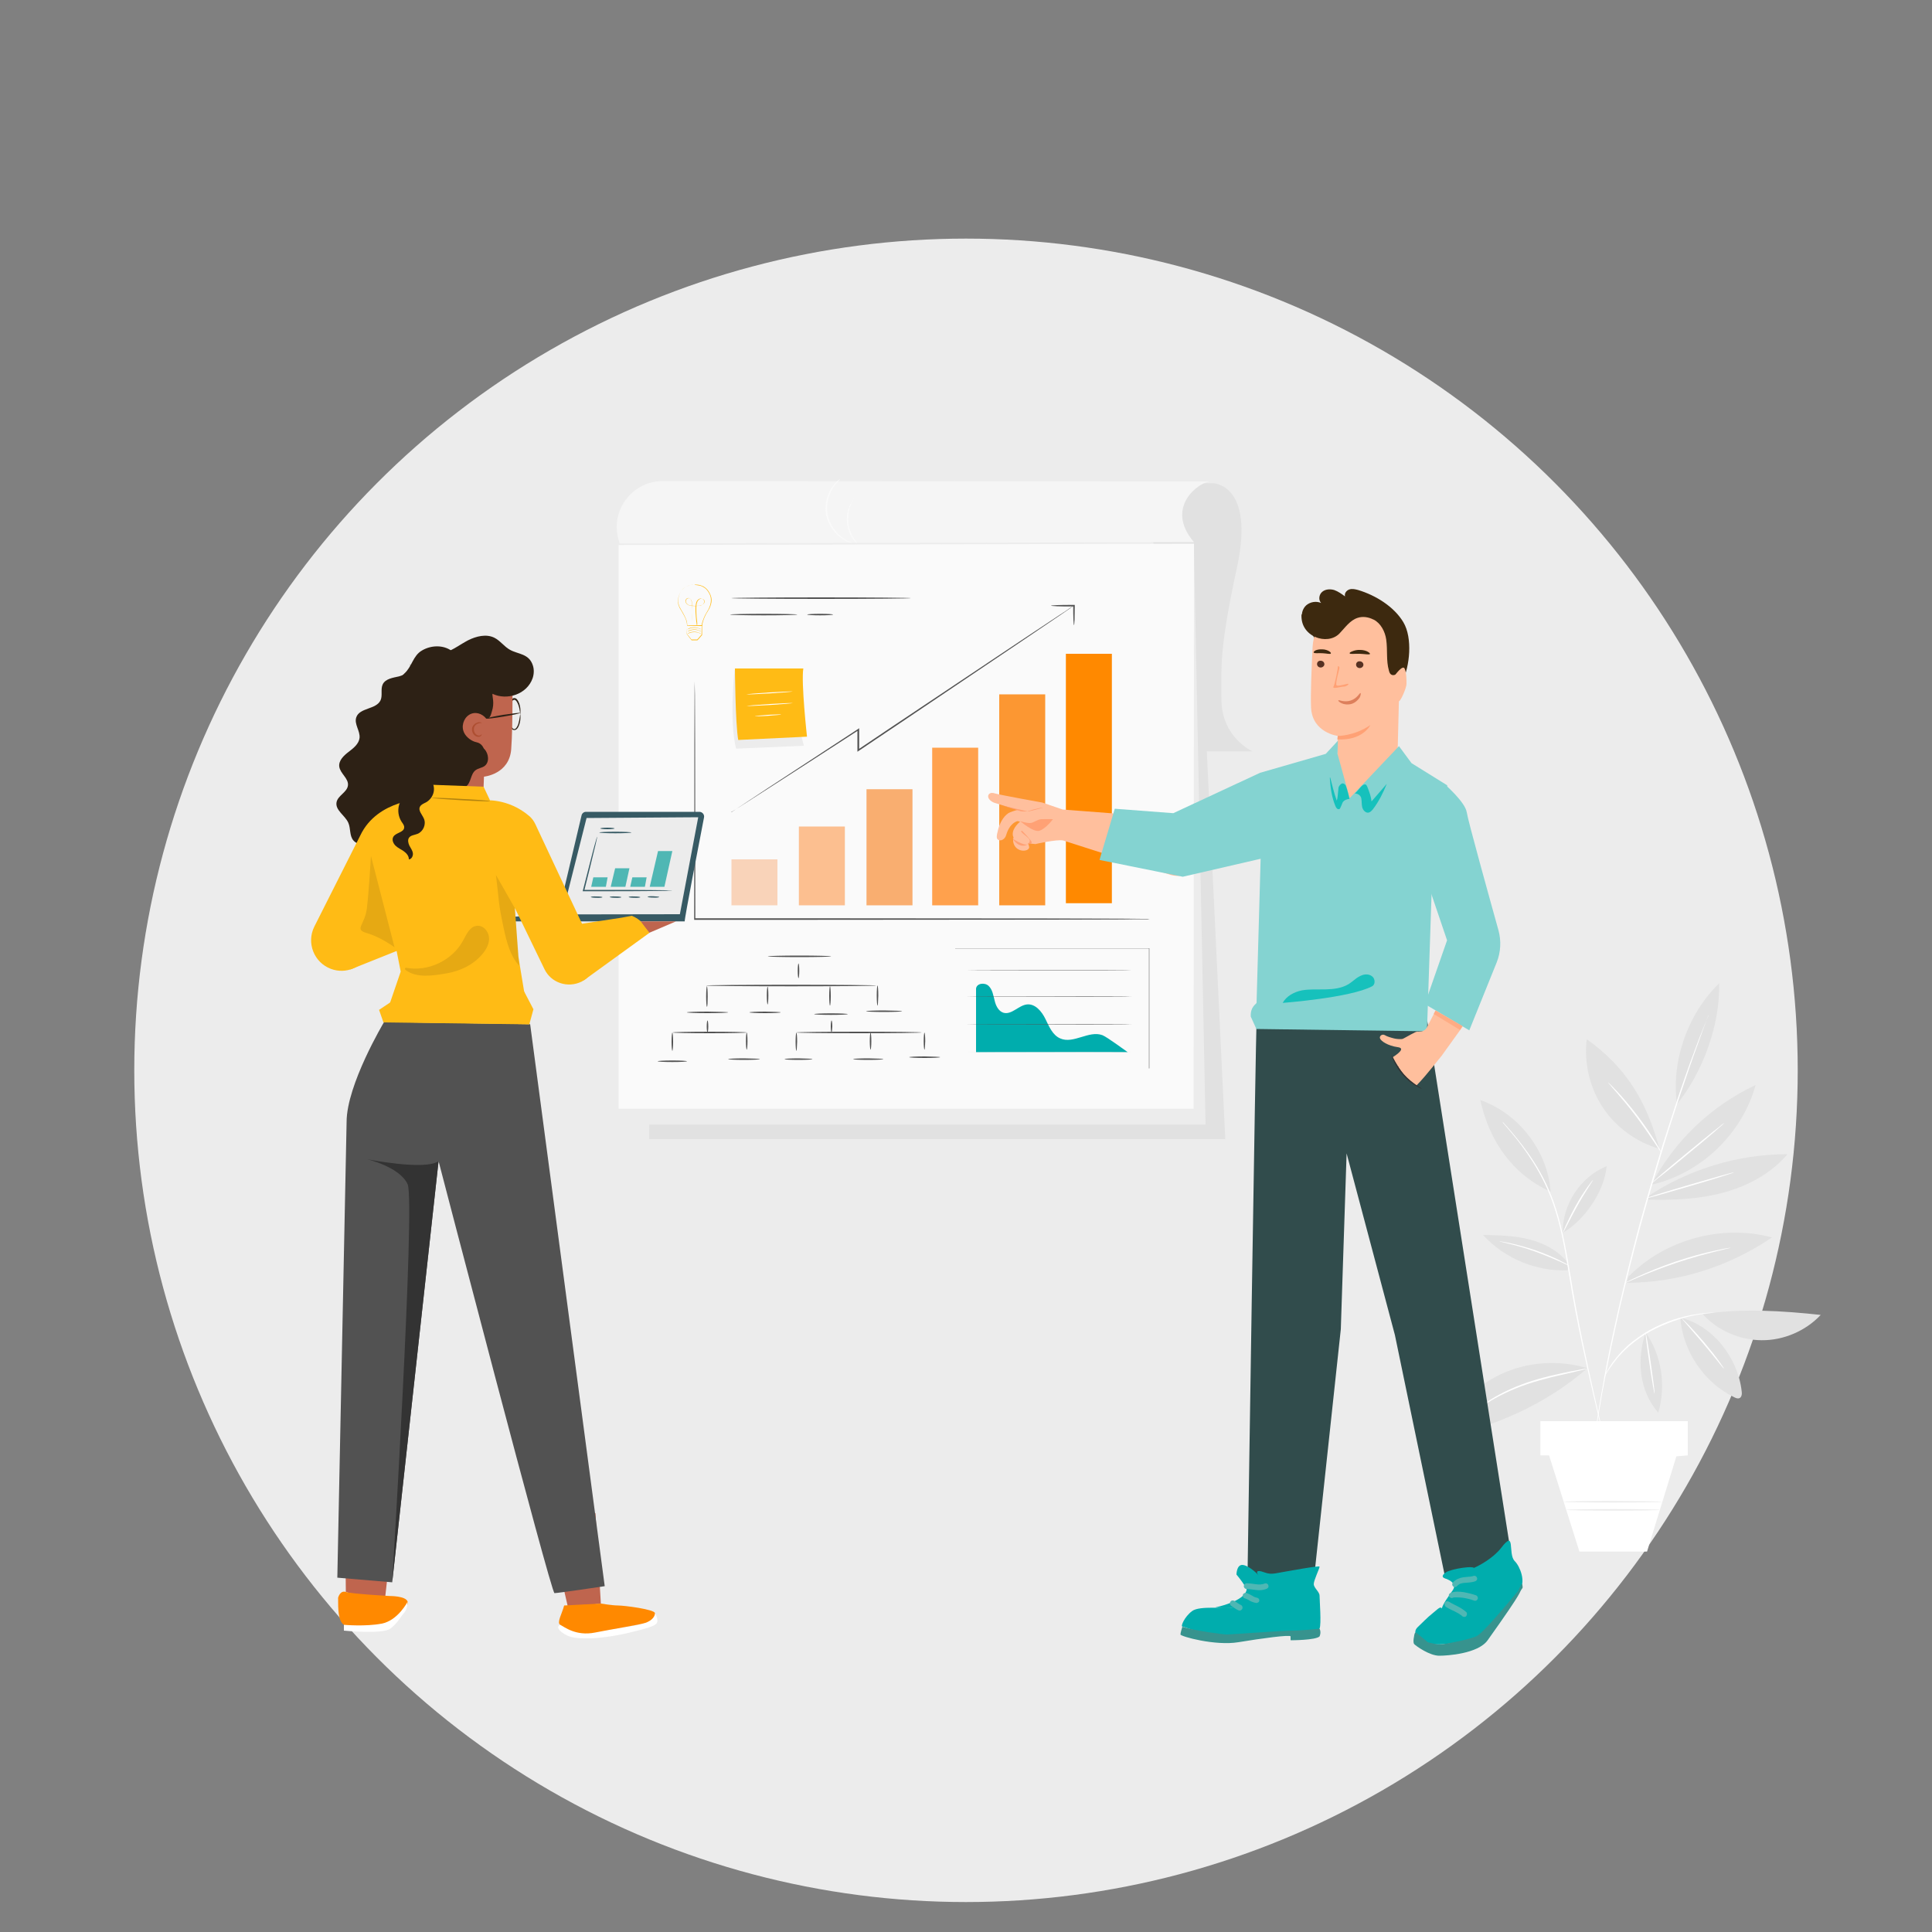 <?xml version="1.0" encoding="utf-8"?>
<!-- Generator: Adobe Illustrator 24.2.3, SVG Export Plug-In . SVG Version: 6.00 Build 0)  -->
<svg version="1.1" id="Layer_1" xmlns="http://www.w3.org/2000/svg" xmlns:xlink="http://www.w3.org/1999/xlink" x="0px" y="0px"
	 viewBox="0 0 1000 1000" style="enable-background:new 0 0 1000 1000;" xml:space="preserve">
<rect x="0" y="0" width="1000" height="1000" fill="#808080" stroke="none"/>
<style type="text/css">
	.st0{fill:#ECECEC;}
	.st1{fill:#E1E1E1;}
	.st2{fill:#FAFAFA;}
	.st3{fill:#F5F5F5;}
	.st4{fill:#525252;}
	.st5{fill:#F9D3B9;}
	.st6{fill:#FCBF90;}
	.st7{fill:#F9AE70;}
	.st8{fill:#FFA14D;}
	.st9{fill:#FC9732;}
	.st10{fill:#FF8900;}
	.st11{fill:#00ADAD;}
	.st12{fill:#FFBB15;}
	.st13{fill:#FFFFFF;}
	.st14{fill:#314C4C;}
	.st15{fill:#3D290F;}
	.st16{fill:#FFBF9D;}
	.st17{opacity:0.8;}
	.st18{fill:#FF9A6C;}
	.st19{fill:#563122;}
	.st20{fill:#DD7F5B;}
	.st21{fill:#84D3D1;}
	.st22{fill:#16C1BC;}
	.st23{fill:#333333;}
	.st24{fill:#37938E;}
	.st25{fill:#4FB7B4;}
	.st26{fill:#BF654E;}
	.st27{fill:#2D2115;}
	.st28{fill:#AE4F32;}
	.st29{fill:#375A64;}
	.st30{opacity:0.1;}
	.st31{fill:none;stroke:#7A9198;stroke-miterlimit:10;}
	.st32{opacity:0.3;}
	.st33{opacity:0.8;fill:#FF9A6C;}
	.st34{opacity:0.5;fill:#FF9A6C;}
</style>
<circle class="st0" cx="500" cy="554" r="430.5"/>
<g>
	<path class="st1" d="M627.8,250.1c0,0,21.8,0.3,12.5,43.4c-9.3,43.1-8.1,51.3-8.1,68.3c0,20,16.1,27.1,16.1,27.1h-29.5L597,288.4
		v-38.3H627.8z"/>
</g>
<g>
	<polygon class="st1" points="634.2,589.6 336,589.6 338.6,297.8 619.6,283.1 	"/>
</g>
<g>
	<polygon class="st0" points="624,582.1 325.7,582.1 328.4,290.3 618,284.6 	"/>
</g>
<g>
	<g>
		<polygon class="st2" points="617.8,573.9 320.2,573.9 320.2,282.1 618,281.4 		"/>
	</g>
</g>
<g>
	<path class="st3" d="M618,280.6c-15.4-17.9,2.5-31.2,8.5-31.4L343.1,249c-14.8,0-26.1,13.3-23.5,27.9c0.4,2.2,1.1,4.4,1.1,4.4"/>
</g>
<g>
	<g>
		<path class="st2" d="M441.9,258.1c0.1,0.1-0.7,1.2-1.6,3.3c-0.4,1-0.8,2.3-1.1,3.8c-0.2,1.5-0.3,3.1-0.2,4.8
			c0.1,1.7,0.5,3.3,1,4.7c0.5,1.4,1,2.6,1.6,3.5c1.1,1.9,2.2,2.9,2.1,3c0,0-0.3-0.2-0.8-0.6c-0.5-0.4-1.1-1.1-1.7-2.1
			c-0.7-0.9-1.3-2.2-1.8-3.6c-0.5-1.4-0.9-3.1-1-4.8c-0.1-1.8,0-3.4,0.3-4.9c0.3-1.5,0.8-2.8,1.3-3.8c0.5-1,1-1.8,1.4-2.3
			C441.7,258.4,441.9,258.1,441.9,258.1z"/>
	</g>
</g>
<g>
	<g>
		<path class="st2" d="M434.9,248c0.1,0.1-1.8,1.5-3.8,4.6c-1.9,3-3.7,8.1-2.7,13.7c1,5.5,4.5,9.6,7.4,11.8c2.9,2.2,5.2,2.8,5.2,2.9
			c0,0-0.6-0.1-1.6-0.4c-1-0.3-2.4-1-3.9-2.1c-3.1-2.1-6.8-6.3-7.9-12.1c-1.1-5.8,0.9-11,3-14.1c1.1-1.6,2.1-2.7,2.9-3.4
			C434.3,248.3,434.8,248,434.9,248z"/>
	</g>
</g>
<g>
	<g>
		<path class="st4" d="M595.1,475.8c0,0-0.3,0-0.9,0c-0.6,0-1.6,0-2.7,0c-2.4,0-6,0-10.5,0.1c-9.2,0-22.4,0.1-38.7,0.1
			c-32.7,0-77.8,0.1-127.6,0.1c-19.3,0-37.9,0-55,0l-0.4,0l0-0.4c0.1-36.5,0.1-67.8,0.1-90.1c0-11.1,0.1-19.9,0.1-26
			c0-3,0-5.3,0.1-6.9c0-0.8,0-1.4,0-1.8c0-0.4,0-0.6,0-0.6s0,0.2,0,0.6c0,0.4,0,1,0,1.8c0,1.6,0,3.9,0.1,6.9c0,6.1,0.1,14.9,0.1,26
			c0,22.3,0.1,53.6,0.1,90.1l-0.4-0.4c17.1,0,35.7,0,55,0c49.8,0,95,0.1,127.6,0.1c16.3,0,29.5,0.1,38.7,0.1c4.5,0,8.1,0.1,10.5,0.1
			c1.2,0,2.1,0,2.7,0C594.7,475.8,595.1,475.8,595.1,475.8z"/>
	</g>
</g>
<g>
	<rect x="378.6" y="444.8" class="st5" width="23.8" height="23.8"/>
</g>
<g>
	<rect x="413.5" y="427.8" class="st6" width="23.8" height="40.8"/>
</g>
<g>
	<rect x="448.5" y="408.5" class="st7" width="23.8" height="60.1"/>
</g>
<g>
	<rect x="482.5" y="387" class="st8" width="23.8" height="81.6"/>
</g>
<g>
	<rect x="517.2" y="359.4" class="st9" width="23.8" height="109.2"/>
</g>
<g>
	<rect x="551.7" y="338.4" class="st10" width="23.8" height="129.1"/>
</g>
<g>
	<g>
		<path class="st4" d="M378.6,420.4c0,0,0.1-0.1,0.3-0.2c0.2-0.2,0.5-0.4,0.9-0.6c0.9-0.6,2.1-1.4,3.6-2.4c3.2-2.1,7.8-5.2,13.6-9
			c11.7-7.7,28.2-18.4,47.2-30.9l0.5-0.4l0,0.7c0,3.4,0,7,0,10.7l-0.6-0.3c6-4,12.2-8.2,18.6-12.5c25.6-17.1,48.8-32.6,65.7-43.9
			c8.4-5.6,15.2-10.1,19.9-13.2c2.3-1.5,4.2-2.7,5.4-3.6c0.6-0.4,1.1-0.7,1.4-0.9c0.3-0.2,0.5-0.3,0.5-0.3c0,0-0.1,0.1-0.5,0.4
			c-0.3,0.2-0.8,0.6-1.4,1c-1.3,0.9-3.1,2.1-5.4,3.7c-4.7,3.2-11.5,7.8-19.8,13.4c-16.8,11.3-40,26.9-65.5,44.1
			c-6.4,4.3-12.6,8.4-18.6,12.5l-0.6,0.4l0-0.7c0-3.7,0-7.3,0-10.7l0.5,0.3c-19.1,12.4-35.6,23-47.4,30.6
			c-5.8,3.7-10.5,6.7-13.7,8.8c-1.6,1-2.8,1.8-3.7,2.3c-0.4,0.2-0.7,0.4-1,0.6C378.7,420.4,378.6,420.4,378.6,420.4z"/>
	</g>
</g>
<g>
	<g>
		<path class="st4" d="M555.9,323.6c-0.1,0-0.2-1.1-0.3-2.9c-0.1-1.8-0.1-4.4-0.1-7.2l0.4,0.4c-0.3,0-0.6,0-0.9,0
			c-3,0-5.8,0-7.8-0.1c-2-0.1-3.2-0.2-3.2-0.3s1.2-0.2,3.2-0.3c2-0.1,4.8-0.1,7.8-0.1c0.3,0,0.6,0,0.9,0l0.4,0l0,0.4
			c0,2.8-0.1,5.4-0.1,7.2C556.1,322.5,556,323.6,555.9,323.6z"/>
	</g>
</g>
<g>
	<g>
		<g>
			<path class="st4" d="M430.2,495c0,0.2-7.4,0.4-16.4,0.4c-9.1,0-16.4-0.2-16.4-0.4c0-0.2,7.4-0.4,16.4-0.4
				C422.8,494.6,430.2,494.8,430.2,495z"/>
		</g>
	</g>
	<g>
		<g>
			<path class="st4" d="M413.3,506.3c-0.2,0-0.4-1.7-0.4-3.8c0-2.1,0.2-3.8,0.4-3.8c0.2,0,0.4,1.7,0.4,3.8
				C413.7,504.5,413.5,506.3,413.3,506.3z"/>
		</g>
	</g>
	<g>
		<g>
			<path class="st4" d="M453.6,510.1c0,0.2-19.7,0.4-44.1,0.4c-24.4,0-44.1-0.2-44.1-0.4c0-0.2,19.7-0.4,44.1-0.4
				C433.8,509.7,453.6,509.9,453.6,510.1z"/>
		</g>
	</g>
	<g>
		<g>
			<path class="st4" d="M365.9,521.1c-0.2,0-0.4-2.4-0.4-5.3c0-2.9,0.2-5.3,0.4-5.3s0.4,2.4,0.4,5.3
				C366.3,518.7,366.2,521.1,365.9,521.1z"/>
		</g>
	</g>
	<g>
		<g>
			<path class="st4" d="M397.3,519.9c-0.2,0-0.4-2.1-0.4-4.6c0-2.5,0.2-4.6,0.4-4.6c0.2,0,0.4,2.1,0.4,4.6
				C397.7,517.8,397.5,519.9,397.3,519.9z"/>
		</g>
	</g>
	<g>
		<g>
			<path class="st4" d="M429.6,520.5c-0.2,0-0.4-2.3-0.4-5c0-2.8,0.2-5,0.4-5c0.2,0,0.4,2.3,0.4,5
				C430,518.2,429.8,520.5,429.6,520.5z"/>
		</g>
	</g>
	<g>
		<g>
			<path class="st4" d="M454.2,520.5c-0.2,0-0.4-2.3-0.4-5.2c0-2.9,0.2-5.2,0.4-5.2c0.2,0,0.4,2.3,0.4,5.2
				C454.5,518.2,454.4,520.5,454.2,520.5z"/>
		</g>
	</g>
	<g>
		<g>
			<path class="st4" d="M376.9,524c0,0.2-4.8,0.4-10.7,0.4c-5.9,0-10.7-0.2-10.7-0.4c0-0.2,4.8-0.4,10.7-0.4
				C372.1,523.7,376.9,523.8,376.9,524z"/>
		</g>
	</g>
	<g>
		<g>
			<path class="st4" d="M404.1,524c0,0.2-3.6,0.4-8.1,0.4c-4.5,0-8.1-0.2-8.1-0.4c0-0.2,3.6-0.4,8.1-0.4
				C400.5,523.7,404.1,523.8,404.1,524z"/>
		</g>
	</g>
	<g>
		<g>
			<path class="st4" d="M438.8,524.9c0,0.2-3.9,0.4-8.7,0.4c-4.8,0-8.7-0.2-8.7-0.4s3.9-0.4,8.7-0.4
				C434.8,524.5,438.8,524.7,438.8,524.9z"/>
		</g>
	</g>
	<g>
		<g>
			<path class="st4" d="M466.9,523.4c0,0.2-4.2,0.4-9.3,0.4c-5.2,0-9.3-0.2-9.3-0.4c0-0.2,4.2-0.4,9.3-0.4
				C462.7,523.1,466.9,523.2,466.9,523.4z"/>
		</g>
	</g>
	<g>
		<g>
			<g>
				<path class="st4" d="M366.2,534.4c-0.2,0-0.4-1.4-0.4-3.1c0-1.7,0.2-3.1,0.4-3.1s0.4,1.4,0.4,3.1
					C366.6,533,366.4,534.4,366.2,534.4z"/>
			</g>
		</g>
		<g>
			<g>
				<path class="st4" d="M386.5,534.4c0,0.2-8.6,0.4-19.2,0.4c-10.6,0-19.2-0.2-19.2-0.4c0-0.2,8.6-0.4,19.2-0.4
					C377.9,534,386.5,534.2,386.5,534.4z"/>
			</g>
		</g>
		<g>
			<g>
				<path class="st4" d="M386.5,543.3c-0.2,0-0.4-2-0.4-4.4c0-2.5,0.2-4.4,0.4-4.4s0.4,2,0.4,4.4
					C386.9,541.3,386.7,543.3,386.5,543.3z"/>
			</g>
		</g>
		<g>
			<g>
				<path class="st4" d="M348,543.9c-0.2,0-0.4-2.1-0.4-4.7c0-2.6,0.2-4.7,0.4-4.7s0.4,2.1,0.4,4.7
					C348.4,541.7,348.2,543.9,348,543.9z"/>
			</g>
		</g>
	</g>
	<g>
		<g>
			<g>
				<path class="st4" d="M430.4,534.4c-0.2,0-0.4-1.4-0.4-3.1c0-1.7,0.2-3.1,0.4-3.1c0.2,0,0.4,1.4,0.4,3.1
					C430.7,533,430.6,534.4,430.4,534.4z"/>
			</g>
		</g>
		<g>
			<g>
				<path class="st4" d="M477.1,534.4c0,0.2-14.6,0.4-32.5,0.4c-18,0-32.5-0.2-32.5-0.4c0-0.2,14.5-0.4,32.5-0.4
					C462.6,534,477.1,534.2,477.1,534.4z"/>
			</g>
		</g>
		<g>
			<g>
				<path class="st4" d="M450.6,543.3c-0.2,0-0.4-2-0.4-4.4c0-2.5,0.2-4.4,0.4-4.4c0.2,0,0.4,2,0.4,4.4
					C451,541.3,450.8,543.3,450.6,543.3z"/>
			</g>
		</g>
		<g>
			<g>
				<path class="st4" d="M478.5,543.3c-0.2,0-0.4-2-0.4-4.4c0-2.5,0.2-4.4,0.4-4.4s0.4,2,0.4,4.4
					C478.8,541.3,478.7,543.3,478.5,543.3z"/>
			</g>
		</g>
		<g>
			<g>
				<path class="st4" d="M412.2,543.9c-0.2,0-0.4-2.1-0.4-4.7c0-2.6,0.2-4.7,0.4-4.7s0.4,2.1,0.4,4.7
					C412.5,541.7,412.4,543.9,412.2,543.9z"/>
			</g>
		</g>
	</g>
	<g>
		<g>
			<path class="st4" d="M355.6,549.3c0,0.2-3.4,0.4-7.6,0.4c-4.2,0-7.6-0.2-7.6-0.4c0-0.2,3.4-0.4,7.6-0.4
				C352.2,548.9,355.6,549.1,355.6,549.3z"/>
		</g>
	</g>
	<g>
		<g>
			<path class="st4" d="M393.3,548.2c0,0.2-3.7,0.4-8.2,0.4c-4.5,0-8.2-0.2-8.2-0.4s3.7-0.4,8.2-0.4
				C389.6,547.9,393.3,548,393.3,548.2z"/>
		</g>
	</g>
	<g>
		<g>
			<path class="st4" d="M420.5,548.2c0,0.2-3.2,0.4-7.2,0.4c-4,0-7.2-0.2-7.2-0.4s3.2-0.4,7.2-0.4
				C417.3,547.9,420.5,548,420.5,548.2z"/>
		</g>
	</g>
	<g>
		<g>
			<path class="st4" d="M457.2,548.2c0,0.2-3.5,0.4-7.8,0.4c-4.3,0-7.8-0.2-7.8-0.4s3.5-0.4,7.8-0.4
				C453.7,547.9,457.2,548,457.2,548.2z"/>
		</g>
	</g>
	<g>
		<g>
			<path class="st4" d="M486.6,547.2c0,0.2-3.6,0.4-8,0.4c-4.4,0-8-0.2-8-0.4c0-0.2,3.6-0.4,8-0.4C483,546.9,486.6,547,486.6,547.2z
				"/>
		</g>
	</g>
</g>
<g>
	<g>
		<path class="st4" d="M594.8,553H494.4v-62.2h100.5V553z M494.4,553h100.3v-62.1H494.4V553z"/>
	</g>
	<g>
		<g>
			<path class="st11" d="M570.6,535.8c-7-2.6-15,4.7-21.8,1.7c-4-1.7-5.8-6.2-7.7-10.1c-1.9-3.9-5.3-8-9.6-7.5
				c-4.3,0.5-7.9,5.5-12.1,4.3c-2.6-0.8-4-3.7-4.6-6.4c-0.7-2.7-1.1-5.6-3.1-7.5c-2-1.9-6.2-1.4-6.5,1.4v32.9h78.5
				C583.6,544.6,573,536.7,570.6,535.8z"/>
		</g>
	</g>
	<g>
		<g>
			<g>
				<path class="st1" d="M585.7,544.6c0,0.1-19,0.1-42.5,0.1c-23.5,0-42.5-0.1-42.5-0.1c0-0.1,19-0.1,42.5-0.1
					C566.7,544.4,585.7,544.5,585.7,544.6z"/>
			</g>
		</g>
	</g>
	<g>
		<g>
			<g>
				<path class="st4" d="M585.7,530.2c0,0.1-19,0.1-42.5,0.1c-23.5,0-42.5-0.1-42.5-0.1c0-0.1,19-0.1,42.5-0.1
					C566.7,530,585.7,530.1,585.7,530.2z"/>
			</g>
		</g>
	</g>
	<g>
		<g>
			<g>
				<path class="st4" d="M585.7,515.8c0,0.1-19,0.1-42.5,0.1c-23.5,0-42.5-0.1-42.5-0.1c0-0.1,19-0.1,42.5-0.1
					C566.7,515.6,585.7,515.7,585.7,515.8z"/>
			</g>
		</g>
	</g>
	<g>
		<g>
			<g>
				<path class="st4" d="M585.7,502.1c0,0.1-19,0.1-42.5,0.1c-23.5,0-42.5-0.1-42.5-0.1c0-0.1,19-0.1,42.5-0.1
					C566.7,502,585.7,502,585.7,502.1z"/>
			</g>
		</g>
	</g>
</g>
<g>
	<g>
		<g>
			<g>
				<g>
					<path class="st12" d="M359.5,302.6c0,0,0,0,0.1,0c0.1,0,0.2,0,0.4,0c0.4,0,0.9,0,1.6,0.1c0.7,0.1,1.5,0.4,2.4,0.8
						c0.9,0.5,1.8,1.2,2.5,2.2c0.7,1,1.4,2.2,1.7,3.7c0.3,1.5,0,3.1-0.6,4.6c-0.3,0.8-0.7,1.5-1.2,2.3c-0.5,0.7-0.9,1.5-1.3,2.3
						c-0.8,1.6-1.4,3.4-1.7,5.3l0,0.1l-0.1,0c-1.2,0-2.4-0.1-3.7-0.1c-1.3,0-2.7-0.1-3.9-0.1l-0.1,0l0-0.1c0-1.9-0.8-3.7-1.6-5.2
						c-0.4-0.8-0.9-1.5-1.3-2.3c-0.4-0.7-0.9-1.4-1.2-2.2c-0.7-1.5-0.7-3.2-0.4-4.6c0.3-1.4,0.9-2.7,1.6-3.7c0.7-1,1.7-1.7,2.5-2.1
						c0.9-0.4,1.7-0.7,2.3-0.8c0.7-0.1,1.2-0.2,1.5-0.2c0.2,0,0.3,0,0.4,0C359.4,302.6,359.5,302.6,359.5,302.6c0,0,0,0-0.1,0
						c-0.1,0-0.2,0-0.4,0c-0.4,0-0.9,0.1-1.5,0.2c-0.7,0.1-1.5,0.4-2.3,0.8c-0.8,0.4-1.7,1.1-2.5,2.1c-0.7,1-1.2,2.2-1.5,3.6
						c-0.3,1.4-0.2,3,0.4,4.5c0.3,0.7,0.8,1.4,1.2,2.2c0.4,0.7,0.9,1.5,1.3,2.3c0.8,1.6,1.7,3.4,1.6,5.4l-0.1-0.1
						c1.2,0,2.6,0.1,3.9,0.1c1.3,0,2.5,0.1,3.7,0.1l-0.1,0.1c0.3-1.9,1-3.7,1.8-5.4c0.4-0.8,0.9-1.6,1.3-2.3
						c0.5-0.7,0.8-1.5,1.1-2.2c0.6-1.5,0.8-3.1,0.6-4.5c-0.2-1.4-0.9-2.6-1.6-3.6c-0.7-1-1.6-1.7-2.4-2.1c-0.8-0.5-1.7-0.7-2.3-0.8
						c-0.7-0.1-1.2-0.2-1.5-0.2c-0.2,0-0.3,0-0.4,0C359.5,302.6,359.5,302.6,359.5,302.6z"/>
				</g>
			</g>
		</g>
		<g>
			<g>
				<g>
					<path class="st12" d="M360.6,323.6c0,0,0,0,0-0.1c0-0.1,0-0.2,0-0.4c0-0.3-0.1-0.8-0.2-1.4c-0.1-1.2-0.3-2.9-0.4-5
						c0-0.5,0-1.1,0-1.7c0-0.6,0-1.2,0.1-1.8c0.1-0.6,0.2-1.3,0.5-1.9c0.3-0.6,0.8-1.1,1.5-1.4c0.7-0.3,1.5-0.1,2,0.5
						c0.3,0.3,0.4,0.7,0.4,1c0,0.4-0.2,0.8-0.4,1.1c-0.2,0.3-0.6,0.5-0.9,0.7c-0.4,0.2-0.7,0.3-1.1,0.3c-0.8,0.1-1.6,0.2-2.4,0.2
						c-0.8,0-1.6-0.1-2.4-0.2c-0.4-0.1-0.8-0.2-1.1-0.4c-0.4-0.2-0.7-0.4-0.9-0.7c-0.3-0.3-0.4-0.6-0.5-1c-0.1-0.4,0-0.8,0.2-1.1
						c0.2-0.3,0.5-0.6,0.8-0.7c0.4-0.1,0.8-0.1,1.1,0.1c0.3,0.2,0.6,0.4,0.8,0.7c0.2,0.3,0.3,0.6,0.4,1c0.1,0.7,0.1,1.3,0.1,1.9
						c0,1.2,0,2.4,0,3.5c0,2.1,0,3.8,0.1,5c0,0.6,0,1,0,1.4c0,0.2,0,0.3,0,0.4c0,0.1,0,0.1,0,0.1s0,0,0-0.1c0-0.1,0-0.2,0-0.4
						c0-0.3,0-0.8,0-1.4c0-1.2-0.1-2.9-0.1-5c0-1.1,0-2.2-0.1-3.5c0-0.6,0-1.3-0.1-1.9c-0.1-0.3-0.2-0.6-0.3-0.9
						c-0.2-0.3-0.4-0.5-0.7-0.7c-0.3-0.2-0.7-0.2-1-0.1c-0.3,0.1-0.6,0.4-0.8,0.7c-0.2,0.3-0.2,0.7-0.2,1c0.1,0.4,0.2,0.7,0.5,1
						c0.5,0.6,1.2,0.9,2,1c0.8,0.1,1.6,0.2,2.4,0.2c0.8,0,1.6,0,2.4-0.2c0.4-0.1,0.8-0.2,1.1-0.3c0.3-0.2,0.7-0.4,0.9-0.7
						c0.2-0.3,0.4-0.6,0.4-1c0-0.4-0.1-0.7-0.4-1c-0.5-0.5-1.3-0.7-1.9-0.4c-0.6,0.2-1.1,0.8-1.4,1.3c-0.3,0.6-0.4,1.2-0.5,1.8
						c-0.1,0.6-0.1,1.2-0.1,1.8c0,0.6,0,1.1,0,1.7c0.1,2.1,0.2,3.8,0.4,5c0.1,0.6,0.1,1,0.1,1.4c0,0.2,0,0.3,0,0.4
						C360.6,323.5,360.6,323.6,360.6,323.6z"/>
				</g>
			</g>
		</g>
		<g>
			<g>
				<g>
					<path class="st12" d="M355.6,323.6c0,0,0,0.5,0,1.3c0,0.9,0,2,0,3.3l0-0.1c0.7,0.9,1.5,1.9,2.4,3L358,331c0.9,0,1.9,0,2.9,0
						l-0.1,0.1c0.5-0.6,1-1.1,1.5-1.7c0.3-0.3,0.5-0.6,0.8-0.9l0,0.1c0-1.7,0.1-3.3,0.1-4.8l0.2,0.2c-2.1-0.1-4-0.1-5.5-0.2
						c-0.6,0-1.1,0-1.6-0.1C355.8,323.6,355.6,323.6,355.6,323.6c0,0,0.2,0,0.5,0c0.5,0,1,0,1.5,0c1.5,0,3.4,0,5.6,0l0.2,0l0,0.2
						c0,1.5,0,3.1,0,4.8l0,0.1l0,0c-0.3,0.3-0.5,0.6-0.8,0.9c-0.5,0.6-1,1.2-1.5,1.7l-0.1,0.1l-0.1,0c-1,0-2,0-2.9,0l-0.1,0l0-0.1
						c-0.9-1.1-1.7-2.1-2.4-3.1l0,0l0,0c0-1.3,0.1-2.4,0.1-3.3C355.6,324,355.6,323.5,355.6,323.6z"/>
				</g>
			</g>
		</g>
		<g>
			<g>
				<g>
					<path class="st12" d="M363,328.1c0,0-0.1,0-0.3-0.1c-0.2-0.1-0.4-0.2-0.7-0.3c-0.6-0.3-1.6-0.5-2.6-0.5c-1.1,0-2,0.2-2.6,0.5
						c-0.3,0.1-0.6,0.2-0.8,0.3c-0.2,0.1-0.3,0.1-0.3,0.1c0,0,0.1-0.1,0.3-0.2c0.2-0.1,0.4-0.2,0.7-0.4c0.6-0.3,1.6-0.5,2.7-0.5
						c1.1,0,2,0.3,2.7,0.6c0.3,0.1,0.6,0.3,0.7,0.4C362.9,328,363,328.1,363,328.1z"/>
				</g>
			</g>
		</g>
		<g>
			<g>
				<g>
					<path class="st12" d="M363.1,326.9c0,0-0.1,0-0.3-0.1c-0.2-0.1-0.4-0.2-0.7-0.3c-0.6-0.3-1.6-0.5-2.6-0.5c-1.1,0-2,0.2-2.6,0.5
						c-0.3,0.1-0.6,0.2-0.8,0.3c-0.2,0.1-0.3,0.1-0.3,0.1c0,0,0.1-0.1,0.3-0.2c0.2-0.1,0.4-0.2,0.7-0.4c0.6-0.3,1.6-0.5,2.7-0.5
						c1.1,0,2,0.3,2.7,0.6c0.3,0.1,0.6,0.3,0.7,0.4C363,326.9,363.1,326.9,363.1,326.9z"/>
				</g>
			</g>
		</g>
		<g>
			<g>
				<g>
					<path class="st12" d="M363,325.8c0,0-0.1,0-0.3-0.1c-0.2-0.1-0.4-0.2-0.7-0.3c-0.6-0.3-1.6-0.5-2.6-0.5c-1.1,0-2,0.2-2.6,0.5
						c-0.3,0.1-0.6,0.2-0.8,0.3c-0.2,0.1-0.3,0.1-0.3,0.1c0,0,0.1-0.1,0.3-0.2c0.2-0.1,0.4-0.2,0.7-0.4c0.6-0.3,1.6-0.5,2.7-0.5
						c1.1,0,2,0.3,2.7,0.6c0.3,0.1,0.6,0.3,0.7,0.4C362.9,325.7,363,325.8,363,325.8z"/>
				</g>
			</g>
		</g>
	</g>
</g>
<g>
	<g>
		<g>
			<path class="st0" d="M380.2,346.8c0,0-2.9,26.3,0.8,40.7l35.1-1.5c0,0-7.5-25.9-2.9-37.4L380.2,346.8z"/>
		</g>
	</g>
	<g>
		<g>
			<g>
				<path class="st12" d="M380.4,346c0,0,0.2,28.4,1.7,37l35.6-1.7c0,0-3.1-27.9-1.9-35.3H380.4z"/>
			</g>
		</g>
		<g>
			<g>
				<g>
					<path class="st13" d="M410.3,357.9c0,0.1-5.3,0.6-11.9,1c-6.6,0.4-11.9,0.6-12,0.5c0-0.1,5.3-0.6,11.9-1
						C405,358,410.3,357.8,410.3,357.9z"/>
				</g>
			</g>
		</g>
		<g>
			<g>
				<g>
					<path class="st13" d="M410.4,363.9c0,0.1-5.3,0.6-11.9,1c-6.6,0.4-11.9,0.6-12,0.5c0-0.1,5.3-0.6,11.9-1
						C405,364,410.3,363.8,410.4,363.9z"/>
				</g>
			</g>
		</g>
		<g>
			<g>
				<g>
					<path class="st13" d="M404.3,369.8c0,0.1-0.8,0.2-2,0.3c-1.2,0.1-2.9,0.2-4.8,0.4c-1.9,0.1-3.6,0.2-4.8,0.2c-1.2,0-2,0-2,0
						c0-0.1,0.8-0.2,2-0.3c1.2-0.1,2.9-0.2,4.8-0.4c1.9-0.1,3.6-0.2,4.8-0.2C403.5,369.7,404.3,369.8,404.3,369.8z"/>
				</g>
			</g>
		</g>
	</g>
</g>
<g>
	<g>
		<path class="st4" d="M471.5,309.6c0,0.2-20.8,0.4-46.5,0.4c-25.7,0-46.5-0.2-46.5-0.4c0-0.2,20.8-0.4,46.5-0.4
			C450.7,309.2,471.5,309.4,471.5,309.6z"/>
	</g>
</g>
<g>
	<g>
		<path class="st4" d="M412.7,318.1c0,0.2-7.8,0.4-17.4,0.4c-9.6,0-17.4-0.2-17.4-0.4c0-0.2,7.8-0.4,17.4-0.4
			C404.9,317.7,412.7,317.9,412.7,318.1z"/>
	</g>
</g>
<g>
	<g>
		<path class="st4" d="M431.2,318.1c0,0.2-3,0.4-6.7,0.4c-3.7,0-6.7-0.2-6.7-0.4c0-0.2,3-0.4,6.7-0.4
			C428.2,317.7,431.2,317.9,431.2,318.1z"/>
	</g>
</g>
<g>
	<g>
		<path class="st1" d="M842.8,660.9c18.8-19.3,48.4-27.4,74.4-20.4c-22.6,15.2-48,23.3-75.3,23.5"/>
	</g>
	<g>
		<path class="st1" d="M868,571.5c-3.1-21.9,5.4-46.6,21.8-62.5C890.4,530.7,881.2,555.2,868,571.5"/>
	</g>
	<g>
		<path class="st1" d="M854.9,613c11.7-22.4,30.9-40.7,53.8-51.4c-6.9,25.2-28.4,45.9-54,51.6"/>
	</g>
	<g>
		<path class="st1" d="M852.2,620.9c13.2,0.4,26.6-0.1,39.4-3.5c12.8-3.4,25.1-9.9,33.6-20c-25.8,0-51.5,7.9-72.8,22.2"/>
	</g>
	<g>
		<path class="st1" d="M858.9,594.6c-6.7-25.2-17.8-42.6-37.6-56.7c-1.5,12.3,1.5,25,8.3,35.3C836.4,583.5,847,591.2,858.9,594.6"/>
	</g>
	<g>
		<path class="st1" d="M808.9,638.1c-0.3-14.6,9.1-29,22.7-34.5C830.5,616.5,820.2,631.6,808.9,638.1"/>
	</g>
	<g>
		<path class="st1" d="M802.6,616.8c-1.5-21-16.5-40.5-36.4-47.4C770.8,590.5,782.9,608,802.6,616.8"/>
	</g>
	<g>
		<path class="st1" d="M812.1,654.5c-4.7-6.7-12.3-10.8-20.2-12.9c-7.9-2.1-16.1-2.2-24.3-2.4c11,12.1,27.5,19,43.8,18.3"/>
	</g>
	<g>
		<path class="st1" d="M821.6,708.2c-14.7-4.5-31.1-3.4-45,3.2c-13.9,6.6-25.2,18.5-31,32.7C773.2,738.9,800.4,726.7,821.6,708.2"/>
	</g>
	<g>
		<path class="st1" d="M851.8,689.6c-4.6,13.5-3.7,29.9,6.5,41.6C862.5,717.2,860,701.5,851.8,689.6"/>
	</g>
	<g>
		<path class="st1" d="M869.7,682c1.3,17.4,12.4,33.8,28.1,41.3c0.8,0.4,1.7,0.7,2.5,0.4c1.2-0.5,1.4-2.2,1.2-3.5
			C899.6,702.9,886.7,686.1,869.7,682"/>
	</g>
	<g>
		<path class="st1" d="M881.4,680.3c7.7,8.4,19,13.3,30.4,13.4c11.4,0.1,22.8-4.8,30.6-13.1C923.1,678.5,900.7,677,881.4,680.3"/>
	</g>
	<g>
		<g>
			<g>
				<path class="st13" d="M884.3,525.2c0,0,0,0.2-0.2,0.6c-0.1,0.4-0.3,0.9-0.6,1.6c-0.5,1.5-1.3,3.6-2.3,6.3c-1,2.7-2.2,6.1-3.6,10
					c-0.7,1.9-1.5,4-2.2,6.2c-0.8,2.2-1.6,4.6-2.4,7c-3.4,9.8-7.3,21.6-11.4,34.7c-4,13.2-8.3,27.7-12.5,43
					c-4.1,15.3-7.8,30-10.9,43.4c-3,13.4-5.6,25.5-7.5,35.8c-0.5,2.6-0.9,5-1.4,7.3c-0.4,2.3-0.8,4.5-1.1,6.5
					c-0.7,4.1-1.3,7.6-1.7,10.5c-0.4,2.8-0.8,5.1-1,6.6c-0.1,0.7-0.2,1.3-0.3,1.7c-0.1,0.4-0.1,0.6-0.1,0.6c0,0,0-0.2,0-0.6
					c0.1-0.4,0.1-1,0.2-1.7c0.2-1.6,0.5-3.8,0.9-6.6c0.4-2.9,0.9-6.4,1.6-10.5c0.3-2,0.7-4.2,1.1-6.5c0.4-2.3,0.9-4.7,1.3-7.3
					c1.8-10.3,4.4-22.4,7.4-35.8c3.1-13.4,6.7-28.1,10.8-43.5c4.2-15.3,8.5-29.9,12.5-43c4.2-13.1,8-24.9,11.5-34.7
					c0.9-2.5,1.7-4.8,2.5-7c0.8-2.2,1.6-4.3,2.3-6.2c1.4-3.9,2.7-7.2,3.8-9.9c1.1-2.7,1.9-4.8,2.5-6.2c0.3-0.7,0.5-1.2,0.7-1.6
					C884.2,525.4,884.3,525.2,884.3,525.2z"/>
			</g>
		</g>
		<g>
			<g>
				<path class="st13" d="M777.8,580.7c0,0,0.1,0.1,0.3,0.3c0.2,0.2,0.5,0.6,0.9,1c0.8,0.9,2,2.2,3.4,3.9c2.9,3.4,7.1,8.5,11.4,15.2
					c4.4,6.8,8.8,15.4,11.9,25.6c3.2,10.2,5.2,21.7,7.2,33.8c3.9,24.2,8.8,45.9,12.3,61.5c1.8,7.8,3.2,14.1,4.2,18.6
					c0.5,2.2,0.9,3.8,1.1,5.1c0.1,0.5,0.2,1,0.3,1.3c0.1,0.3,0.1,0.5,0.1,0.5c0,0-0.1-0.1-0.1-0.4c-0.1-0.3-0.2-0.8-0.3-1.3
					c-0.3-1.2-0.7-2.9-1.3-5c-1.1-4.4-2.6-10.7-4.4-18.5c-3.6-15.6-8.6-37.3-12.5-61.5c-2-12.1-3.9-23.6-7.1-33.7
					c-3.1-10.2-7.4-18.7-11.7-25.5c-4.3-6.8-8.3-11.9-11.2-15.3c-1.4-1.7-2.6-3.1-3.3-3.9c-0.4-0.4-0.6-0.8-0.9-1
					C777.8,580.8,777.7,580.7,777.8,580.7z"/>
			</g>
		</g>
		<g>
			<g>
				<path class="st13" d="M887.2,679.4c0,0-0.2,0.1-0.7,0.1c-0.5,0.1-1.2,0.1-2,0.2c-0.4,0-0.9,0.1-1.5,0.1
					c-0.5,0.1-1.1,0.2-1.7,0.3c-1.2,0.2-2.6,0.4-4.2,0.7c-0.8,0.2-1.6,0.3-2.4,0.5c-0.8,0.2-1.7,0.4-2.6,0.7
					c-1.8,0.4-3.7,1.1-5.6,1.7c-3.9,1.4-8.1,3.1-12.3,5.4c-4.2,2.3-7.9,5-11,7.7c-1.5,1.4-3,2.7-4.2,4.1c-1.3,1.3-2.4,2.6-3.3,3.9
					c-1,1.2-1.7,2.4-2.5,3.4c-0.7,1-1.3,1.9-1.7,2.7c-0.4,0.7-0.7,1.3-1,1.7c-0.2,0.4-0.4,0.6-0.4,0.6c0,0,0.1-0.2,0.3-0.7
					c0.2-0.5,0.5-1.1,0.9-1.8c0.4-0.8,0.9-1.7,1.6-2.8c0.7-1,1.4-2.3,2.4-3.5c1-1.3,2-2.6,3.3-4c1.2-1.4,2.7-2.7,4.2-4.2
					c3.2-2.7,6.9-5.4,11.1-7.8c4.2-2.3,8.5-4.1,12.4-5.4c2-0.6,3.9-1.2,5.7-1.6c0.9-0.2,1.8-0.4,2.6-0.6c0.8-0.2,1.7-0.3,2.4-0.4
					c1.5-0.3,3-0.5,4.2-0.6c0.6-0.1,1.2-0.1,1.7-0.2c0.5,0,1-0.1,1.5-0.1c0.8,0,1.5-0.1,2-0.1C887,679.4,887.2,679.4,887.2,679.4z"
					/>
			</g>
		</g>
	</g>
	<g>
		<g>
			<path class="st13" d="M892.7,581.1c0,0-0.5,0.5-1.4,1.3c-1.1,0.9-2.4,2.1-4,3.5c-3.4,2.9-8.1,6.9-13.4,11.2
				c-5.2,4.3-10,8.3-13.5,11c-1.7,1.3-3.1,2.4-4.1,3.3c-1,0.8-1.5,1.2-1.6,1.1c0,0,0.5-0.5,1.4-1.3c1.1-0.9,2.4-2.1,4-3.5
				c3.4-2.9,8.1-6.9,13.4-11.2c5.2-4.3,10-8.2,13.5-11c1.7-1.3,3.1-2.4,4.1-3.3C892.1,581.5,892.7,581.1,892.7,581.1z"/>
		</g>
	</g>
	<g>
		<g>
			<path class="st13" d="M897.5,606.8c0.1,0.2-10.1,3.4-22.7,7.1c-12.6,3.7-22.9,6.6-23,6.4c-0.1-0.2,10.1-3.4,22.8-7.1
				C887.2,609.5,897.5,606.6,897.5,606.8z"/>
		</g>
	</g>
	<g>
		<g>
			<path class="st13" d="M859.9,596.6c0,0-0.4-0.5-1.1-1.5c-0.7-1.1-1.6-2.5-2.7-4.1c-2.3-3.4-5.5-8.1-9.3-13.2
				c-3.8-5-7.5-9.4-10.2-12.5c-1.3-1.5-2.4-2.7-3.2-3.7c-0.8-0.9-1.2-1.4-1.1-1.4c0,0,0.5,0.4,1.3,1.2c0.8,0.8,2,2,3.4,3.5
				c2.8,3,6.6,7.4,10.4,12.4c3.8,5,7,9.8,9.2,13.3c1.1,1.8,1.9,3.2,2.5,4.2C859.6,596,859.9,596.6,859.9,596.6z"/>
		</g>
	</g>
	<g>
		<g>
			<path class="st13" d="M824.5,610.8c0.1,0.1-0.9,1.5-2.4,3.9c-1.5,2.4-3.6,5.7-5.7,9.5c-2.1,3.8-3.9,7.2-5.2,9.8
				c-1.3,2.5-2.1,4.1-2.2,4.1c-0.1,0,0.5-1.7,1.7-4.3c1.2-2.6,2.9-6.1,5-9.9c2.1-3.8,4.3-7.1,5.9-9.4
				C823.3,612.1,824.4,610.8,824.5,610.8z"/>
		</g>
	</g>
	<g>
		<g>
			<path class="st13" d="M812.4,655.2c-0.1,0.1-2-0.8-5.2-2.3c-3.2-1.4-7.6-3.3-12.6-5.1c-5-1.8-9.7-3.1-13-3.9
				c-3.4-0.9-5.5-1.3-5.5-1.4c0-0.1,0.5,0,1.5,0.2c1,0.1,2.4,0.4,4.1,0.8c3.4,0.7,8.1,2,13.2,3.7c5,1.8,9.5,3.7,12.6,5.3
				c1.6,0.8,2.8,1.4,3.7,1.9C812,654.9,812.4,655.2,812.4,655.2z"/>
		</g>
	</g>
	<g>
		<g>
			<path class="st13" d="M821.9,708.3c0,0-0.2,0.1-0.6,0.2c-0.5,0.1-1.1,0.3-1.8,0.5c-1.7,0.4-4,0.9-6.8,1.6
				c-5.7,1.3-13.7,3-22.1,5.8c-8.5,2.9-15.7,6.5-20.6,9.7c-2.5,1.6-4.4,3-5.7,4c-1.3,1-2,1.6-2.1,1.5c0,0,0.1-0.2,0.5-0.5
				c0.3-0.3,0.8-0.7,1.4-1.3c1.2-1.1,3.1-2.5,5.6-4.2c4.9-3.3,12.2-7.1,20.7-10c8.5-2.9,16.5-4.5,22.3-5.7c2.8-0.5,5.1-1,6.8-1.3
				C821,708.4,821.9,708.2,821.9,708.3z"/>
		</g>
	</g>
	<g>
		<g>
			<path class="st13" d="M856.4,721.4c-0.2,0-1.4-7.1-2.7-16c-1.3-8.8-2.2-16-2-16.1c0.2,0,1.4,7.1,2.7,16
				C855.7,714.2,856.6,721.3,856.4,721.4z"/>
		</g>
	</g>
	<g>
		<g>
			<path class="st13" d="M892.3,708.4c-0.1,0.1-1.3-1.4-3.2-3.8c-1.9-2.4-4.6-5.7-7.7-9.4c-3-3.6-5.9-6.8-7.9-9.2
				c-2-2.3-3.3-3.8-3.2-3.8c0,0,0.4,0.3,1,0.9c0.6,0.6,1.5,1.5,2.6,2.6c2.1,2.2,5,5.4,8.1,9c3,3.6,5.7,7,7.5,9.5
				c0.9,1.2,1.6,2.3,2.1,3C892.1,707.9,892.3,708.3,892.3,708.4z"/>
		</g>
	</g>
	<g>
		<polygon class="st13" points="797.3,735.6 797.3,753.3 801.8,753.3 817.5,803.1 852.5,803.1 867.7,753.8 873.6,753.3 873.6,735.6 
					"/>
	</g>
	<g>
		<g>
			<path class="st13" d="M895.8,645.8c0,0.1-0.8,0.3-2.2,0.6c-1.6,0.4-3.6,0.9-6.1,1.5c-5.2,1.3-12.3,3.2-20,5.8
				c-7.7,2.6-14.5,5.3-19.4,7.4c-2.3,1-4.3,1.9-5.8,2.5c-1.4,0.6-2.1,0.9-2.1,0.9c0,0,0.7-0.4,2-1.1c1.3-0.7,3.3-1.6,5.7-2.7
				c4.8-2.2,11.7-5.1,19.4-7.7c7.7-2.6,14.9-4.5,20.1-5.6c2.6-0.6,4.7-1,6.2-1.3C895,645.9,895.8,645.8,895.8,645.8z"/>
		</g>
	</g>
	<g>
		<g>
			<path class="st0" d="M859.1,781.5c0,0.2-10.8,0.4-24.2,0.4c-13.4,0-24.2-0.2-24.2-0.4s10.8-0.4,24.2-0.4
				C848.3,781.1,859.1,781.3,859.1,781.5z"/>
		</g>
	</g>
	<g>
		<g>
			<path class="st0" d="M860.4,777.3c0,0.2-11.5,0.4-25.6,0.4c-14.2,0-25.6-0.2-25.6-0.4s11.5-0.4,25.6-0.4
				C849,777,860.4,777.1,860.4,777.3z"/>
		</g>
	</g>
</g>
<g>
	<path class="st14" d="M650.4,530.1c-0.4,0-4.7,286.5-4.7,286.5l34.6-1.2L694,688l3-91l25,94l26.1,125.9l34.6-8.7l-44-280l-41.4-8
		L650.4,530.1z"/>
</g>
<g>
	<g>
		<path class="st15" d="M725.7,353.1c4.1-8.2,5.5-22.9,0.7-31c-4.8-8.1-14.4-14-23.4-16.7c-1.5-0.4-3.1-0.8-4.6-0.3
			c-1.5,0.5-2.7,2.1-2.2,3.6c-1.8-1.3-3.6-2.6-5.6-3.3c-2.1-0.6-4.5-0.5-6.2,0.9c-1.7,1.4-2.1,4.2-0.6,5.8c-2.5-1.1-5.6-0.6-7.7,1.2
			c-2,1.8-2.8,4.9-1.9,7.5c0.8,2.5,2.8,5.3,4.6,7.2c1.8,1.9,2,3.8,1.5,6.3"/>
	</g>
</g>
<g>
	<g>
		<g>
			<g>
				<g>
					<g>
						<g>
							<g>
								<g>
									<g>
										<path class="st16" d="M691.5,420.5c0.3-3.9,0.9-39.5,0.9-39.6c0,0-13.2-1.6-13.8-14.7c-0.3-6.3,0.2-19.4,0.8-31.3
											c0.6-12.7,10.9-22.8,23.7-23.2l1.3,0c13.7,0.4,21,12.2,20.3,25.9l-1.9,76"/>
									</g>
								</g>
							</g>
						</g>
					</g>
				</g>
			</g>
		</g>
	</g>
</g>
<g class="st17">
	<g>
		<g>
			<g>
				<g>
					<g>
						<g>
							<g>
								<g>
									<g>
										<path class="st18" d="M692.4,380.9c0,0,8.3,0.2,16.9-5.6c0,0-3.9,8.2-17.1,7.4L692.4,380.9z"/>
									</g>
								</g>
							</g>
						</g>
					</g>
				</g>
			</g>
		</g>
	</g>
</g>
<g>
	<g>
		<g>
			<g>
				<g>
					<g>
						<g>
							<g>
								<g>
									<g>
										<g>
											<path class="st19" d="M681.7,343.7c0,1,0.8,1.8,1.9,1.8c1,0,1.9-0.8,1.9-1.7c0-1-0.8-1.8-1.9-1.8
												C682.5,341.9,681.7,342.7,681.7,343.7z"/>
										</g>
									</g>
								</g>
							</g>
						</g>
					</g>
				</g>
			</g>
		</g>
	</g>
</g>
<g>
	<g>
		<g>
			<g>
				<g>
					<g>
						<g>
							<g>
								<g>
									<g>
										<g>
											<path class="st19" d="M701.9,344c0,1,0.8,1.8,1.9,1.8c1,0,1.9-0.8,1.9-1.7c0-1-0.8-1.8-1.9-1.8
												C702.7,342.2,701.9,343,701.9,344z"/>
										</g>
									</g>
								</g>
							</g>
						</g>
					</g>
				</g>
			</g>
		</g>
	</g>
</g>
<g>
	<g>
		<g>
			<g>
				<g>
					<g>
						<g>
							<g>
								<g>
									<g>
										<g>
											<path class="st20" d="M704.2,358.7c-0.4-0.2-1.7,2.8-5.1,3.9c-3.4,1.1-6.2-0.5-6.4-0.1c-0.1,0.2,0.4,0.9,1.7,1.5
												c1.2,0.6,3.3,0.9,5.3,0.3c2-0.7,3.4-2.2,4.1-3.3C704.4,359.7,704.4,358.8,704.2,358.7z"/>
										</g>
									</g>
								</g>
							</g>
						</g>
					</g>
				</g>
			</g>
		</g>
	</g>
</g>
<g>
	<g>
		<g>
			<g>
				<g>
					<g>
						<g>
							<g>
								<g>
									<g>
										<path class="st15" d="M698.6,338.2c0.3,0.5,2.5,0.1,5.2,0.2c2.7,0.1,4.9,0.6,5.3,0.1c0.1-0.2-0.3-0.7-1.2-1.2
											c-0.9-0.5-2.3-0.9-3.9-0.9c-1.6-0.1-3.1,0.3-4,0.7C698.9,337.5,698.4,337.9,698.6,338.2z"/>
									</g>
								</g>
							</g>
						</g>
					</g>
				</g>
			</g>
		</g>
	</g>
</g>
<g>
	<g>
		<g>
			<g>
				<g>
					<g>
						<g>
							<g>
								<g>
									<g>
										<path class="st15" d="M680,337.8c0.4,0.5,2.3,0.2,4.4,0.3c2.2,0.1,4,0.6,4.4,0.2c0.2-0.2,0-0.7-0.8-1.2
											c-0.8-0.5-2.1-1-3.6-1c-1.5-0.1-2.8,0.2-3.6,0.6C680.1,337.1,679.8,337.6,680,337.8z"/>
									</g>
								</g>
							</g>
						</g>
					</g>
				</g>
			</g>
		</g>
	</g>
</g>
<g>
	<g>
		<g>
			<path class="st15" d="M673.7,317.9c-1,11.6,13.3,16.5,19.6,10c2.9-3,5.4-6.8,9.4-8.1c2.7-0.9,5.7-0.4,8.2,0.9c0,0,0.1,0,0.1,0
				c3.7,1.9,5.9,6.2,6.5,10.3c0.8,5.8-0.1,10.8,1.4,16.1c0.2,0.8,0.5,1.6,1.1,2c1.1,0.8,2.7,0.1,3.6-0.9c1.4-1.6,1.9-3.8,2.3-5.9
				c0.7-4.8,0.7-9.8-0.5-14.5c-1.2-4.7-3.7-9.2-7.3-12.5c-4.5-4.1-10.8-6.1-16.9-5.8c-6.1,0.3-12,2.8-16.8,6.6
				c-2.2,1.8-4.2,3.9-5.3,6.5"/>
		</g>
	</g>
</g>
<g>
	<g>
		<g>
			<g>
				<g>
					<g>
						<g>
							<path class="st16" d="M611,423.7l-61-4.7l-10.5-3.6c0,0-22.3-4-24.4-4.7c-2.4-0.8-3.4,0.2-3.6,1.1c-0.3,1.4,1.1,2.9,3.1,3.7
								c0.7,0.2,12.1,3.7,12.1,3.7s-1.1,0.2-3.8,1.2c-2.6,1-5.1,4.6-6.2,8.7c-1.1,4.1-1.1,5.3,0.5,5.8c0.6,0.2,1.2,0,1.8-0.3
								c0.9-0.5,1.5-1.4,1.8-2.4c1.9-6.5,5.9-7.2,5.9-7.2l1.3,0.3c0,0-4,3.1-3.8,6.6c0,0.6,0.2,1.1,0.4,1.5
								c-0.5,1.7-0.1,3.7,1.1,5.1c1.2,1.4,3.3,2.1,5.1,1.7c0.9-0.2,1.8-0.7,1.9-1.6c0-0.5-0.2-0.9-0.3-1.4c-0.1-0.2-0.2-0.5-0.2-0.7
								l3.7,0.4c0,0,10.7-2.5,14.3-1.9l55.9,17.9c8.1,2.1,16.3-2.8,18.2-11v0C626.3,433.2,620.1,424.5,611,423.7z"/>
						</g>
					</g>
				</g>
			</g>
		</g>
	</g>
</g>
<g>
	<g>
		<path class="st21" d="M612.2,453.8l40.3-9.3c0,0-2.1,73.8-2.1,74.5s-3.3,1.9-3,7.2l2.9,6.4l88.3,1.2l2.4-71.7l8.1-55.6l-18.5-11.5
			l-6.5-8.8l-25.5,26.9l-6.3-22.9l0.2-6.8l-6.3,6.8l-34,9.8l-44.9,20.9l-30.3-2.3l-7.9,26.5L612.2,453.8z"/>
	</g>
</g>
<g>
	<path class="st11" d="M640,815c0,0,0-5,3-5c2,0,5.5,2.3,8.1,5c1.2,1.3,2.3,2.7,2.9,4c2,4-8,9-8,6S640,815,640,815z"/>
	<path class="st11" d="M660,814.4c-1.8,0.3-3.6,0.2-5.4-0.5c-2.2-0.8-4.9-1.5-3.6,1c2,4,3,5,3.1,7.8c0.2,3.4-10.1,8.2-15.1,9.2
		s-18-1-22,2s-6,8-5,8s12,5,25,5s29-3,32-2s13,0,14-2s0-15,0-17s-3-4-3-6s3-8,3-9C683,810.2,666.8,813.2,660,814.4z"/>
	<path class="st11" d="M629,832c0,0,15.7-3.1,16.3-9.5c0.4-4.4,4.3-3.5,6.7-2.5c2,0.8,3.4,3.4,2,5c-0.9,1.1-3.3,2.5-6,4
		C639,834,629,832,629,832z"/>
</g>
<g>
	<path class="st21" d="M747.3,405.5c0,0,11.1,9.5,11.9,15c0.6,4.2,11.5,43.4,16.4,61c1.5,5.5,1.2,11.3-0.9,16.6l-14.2,35.2l-23-13.6
		l11.5-33l-9.5-28L747.3,405.5z"/>
</g>
<g>
	<g>
		<path class="st22" d="M701.2,410.7c1.6,0,3.1,1,3.4,2.5c0.3,1.5,0.1,3.1,0.5,4.7c0.4,1.5,1.8,3,3.3,2.7c0.9-0.2,1.6-1,2.2-1.7
			c3-3.9,5.4-8.7,7.2-13.2c0,0.1-7.9,9.1-7.9,9.1c-0.2-2.2-1-4.5-1.8-6.6c-0.3-0.7-0.6-1.8-1.2-2.1c-1.1-0.5-2.5,1.1-3.2,2
			c-0.7,0.9-2.3,2.6-2.5,2.7"/>
	</g>
</g>
<g>
	<g>
		<path class="st22" d="M688.3,402.6c0.3,4.9,1,10.1,2.9,14.6c0.2,0.5,0.4,0.9,0.8,1.3c0.4,0.3,1,0.5,1.4,0.2c0.3-0.2,1.3-2.7,1.4-3
			c0.7-2,3.7-2.2,3.7-2.2s-1.2-5.2-1.9-6.8c-0.3-0.7-1.1-1.3-1.8-1.2c-0.9,0.2-1.9,1.4-2,2.3c-0.4,3.7-0.4,5.3-0.9,6.6
			c-1.4-3.9-2.5-8.6-3.4-12"/>
	</g>
</g>
<g>
	<g>
		<path class="st22" d="M710.2,510.5c1.5-0.8,1.6-3,0.7-4.4c-1-1.4-2.8-1.9-4.4-1.7c-1.7,0.2-3.2,1.1-4.5,2c-1.3,1-2.6,2.1-4,3
			c-3.5,2.1-7.7,2.6-11.8,2.7c-4.1,0.1-8.2-0.2-12.3,0.5c-4,0.8-8,2.9-10,6.5C663.8,519.1,698.8,516.5,710.2,510.5z"/>
	</g>
</g>
<g>
	<g>
		<path class="st16" d="M733.1,561.9c-5-3.3-7.1-6.4-9.2-9.5c0-0.1,0.1-0.2,0-0.3c-0.1-0.1-0.2-0.2-0.3-0.2c-1.1-1.8-2-3.3-2.7-4.7
			c2.9-1.9,6.6-4.7,2.5-5.2c-5-0.7-8.6-3.1-9.1-4.5c-0.5-1.3,1.2-2.5,2.5-1.7c1.1,0.7,3.2,1.3,4.8,1.7c1.3,0.3,2.7,0.4,4.1,0.3
			c0.8-0.1,3.8-2.1,7-3.6c0.5-0.2,1-0.3,1.5-0.2l1.2-0.1c1.3-0.1,2.5-0.9,3.1-2l4.6-8.9l14,8.3l-11,15.3
			C746,546.5,738.4,556.6,733.1,561.9z"/>
	</g>
</g>
<g>
	<g>
		<path class="st23" d="M735.9,563.5c0,0.1-1.3-0.4-3.2-1.5c-1.9-1.1-4.4-3-6.6-5.5c-2.2-2.5-3.8-5.2-4.7-7.2
			c-0.9-2-1.2-3.3-1.2-3.4c0.2-0.1,2,5.1,6.4,10.1C731.1,561,736.1,563.3,735.9,563.5z"/>
	</g>
</g>
<path class="st24" d="M612,842c0,0-1,3-1,4s18,6,30,4s27-4,27-3v2c0,0,13,0,15-2c0,0,1-2,0-4c0,0-9,1-14,1s-32,2-34,2
	S618,844,612,842z"/>
<g>
	<g>
		<path class="st25" d="M650.3,826.9c-0.2,0,0.1,0,0.1,0C650.4,827,650.3,826.9,650.3,826.9c-0.1,0-0.3-0.1-0.4-0.1
			c-0.2-0.1-0.5-0.2-0.7-0.2c-0.2-0.1,0.3,0.1,0.1,0c-0.1,0-0.1,0-0.2-0.1c-0.1-0.1-0.2-0.1-0.3-0.2c-0.2-0.1-0.5-0.2-0.7-0.4
			c-1-0.5-2-1.1-3-1.4c-0.7-0.2-1.7,0.3-1.8,1c-0.2,0.8,0.2,1.6,1,1.8c0.1,0,0.2,0.1,0.3,0.1c0,0,0.3,0.1,0.1,0c-0.2-0.1,0,0,0,0
			c0.2,0.1,0.5,0.2,0.7,0.3c0.5,0.2,0.9,0.5,1.4,0.8c1.1,0.6,2.2,1,3.5,1.2c0.4,0,0.8-0.2,1.1-0.4c0.3-0.3,0.5-0.7,0.4-1.1
			C651.8,827.6,651.2,827,650.3,826.9L650.3,826.9z"/>
	</g>
</g>
<g>
	<g>
		<path class="st25" d="M642.4,830.8c-1.2-0.6-2.3-1.4-3.5-2.2c-0.3-0.2-0.8-0.2-1.2-0.2c-0.3,0.1-0.7,0.4-0.9,0.7
			c-0.4,0.7-0.2,1.6,0.5,2.1c1.1,0.7,2.2,1.6,3.5,2.2c0.4,0.2,0.7,0.3,1.2,0.2c0.3-0.1,0.7-0.4,0.9-0.7c0.2-0.3,0.3-0.8,0.2-1.2
			C643,831.4,642.8,831,642.4,830.8L642.4,830.8z"/>
	</g>
</g>
<g>
	<g>
		<path class="st25" d="M654.7,819.6c-1.5,0.6-2.9,0.6-4.6,0.4c-1.4-0.2-3.2-0.5-4.8-0.5c-0.8,0-1.5,0.7-1.5,1.5
			c0,0.8,0.7,1.5,1.5,1.5c1.8,0,3.2,0.3,5,0.5c1.7,0.2,3.5,0.1,5.2-0.6c0.8-0.3,1.3-1,1-1.8C656.4,819.9,655.5,819.3,654.7,819.6
			L654.7,819.6z"/>
	</g>
</g>
<g>
	<g>
		<g>
			<g>
				<polygon class="st26" points="178.3,747.6 179,824 199,830 207.3,756.1 				"/>
			</g>
		</g>
	</g>
	<path class="st10" d="M175,827c0,6,0,12,3,14s22,1,24-1s10-8,9-11s-9.2-2.9-9.2-2.9S182,825,179,824S175,827,175,827z"/>
	<path class="st13" d="M178,841v3c0,0,20,2,24-1s5.6-6.6,7-8c2-2,2-6,2-6s-5,9.8-13.5,11.4C189,842,178,841,178,841z"/>
</g>
<g>
	<g>
		<g>
			<g>
				<g>
					<polygon class="st26" points="282.2,780.7 294,832 311,830 308.2,783.2 					"/>
				</g>
			</g>
		</g>
	</g>
	<path class="st13" d="M290,841c0,0-3,1,1,4s7.9,3,14,3c4,0,13-1,21-3s13.1-3.2,14-5c1-2-1-5-1-5s-1,4.9-11,6.5s-18,3.5-26,2.5
		S290,841,290,841z"/>
	<path class="st10" d="M292,831c-1,4-4,9-2,10s8,6,18,4s23-4,26-5s5-3,5-5s-16-4-19-4s-9-1-9-1L292,831z"/>
</g>
<g>
	<g>
		<g>
			<path class="st4" d="M198.8,529c0,0-19.4,32.4-19.4,51.7l-4.8,235.9L203,819l24-218c0,0,58.2,223.6,60,223.6c1.8,0,26-3.6,26-3.6
				l-38.6-290.9L198.8,529z"/>
		</g>
	</g>
</g>
<g>
	<g>
		<g>
			<path class="st27" d="M212.2,343.7c1.1,3.1-2.6,5.6-5.7,6.4c-3.1,0.7-7,1.2-8.4,4.1c-1.2,2.5,0,5.7-1.1,8.2
				c-2.2,4.9-10.9,3.8-12.6,8.9c-1.2,3.5,2.1,7,1.7,10.7c-0.4,3.1-3.2,5.3-5.7,7.2c-2.5,1.9-5.2,4.5-4.8,7.6
				c0.5,3.6,4.9,6.1,4.5,9.7c-0.4,3.6-5.2,5.2-5.9,8.7c-0.8,4.2,4.4,6.8,6.1,10.7c1.3,3,0.5,6.8,2.7,9.2c2.2,2.5,6.2,2,9.4,1.3
				c10.8-2.3,21.6-4.6,32.4-6.9c-2.2-5.1-0.1-11.1,3-15.7s7.3-8.5,10-13.4c2.7-4.9,3.6-11.4,0.1-15.7"/>
		</g>
	</g>
	<g>
		<g>
			<g>
				<path class="st27" d="M269.3,369.7c-0.2,0,0-2.1-1.1-5.1c-0.3-0.7-0.7-1.6-1.3-2.1c-0.6-0.6-1.5-0.2-2,0.7
					c-1.1,1.7-1.4,4.2-1.4,6.6c0,2.4,0.4,4.8,1.4,6.6c0.5,0.9,1.4,1.3,2,0.7c0.6-0.5,1-1.4,1.3-2.1
					C269.2,371.7,269.1,369.6,269.3,369.7c0,0,0.1,0.5,0.1,1.4c0,0.9-0.1,2.3-0.6,3.9c-0.3,0.8-0.6,1.7-1.4,2.4
					c-0.4,0.4-1.1,0.6-1.7,0.4c-0.6-0.2-1-0.7-1.4-1.2c-1.2-2-1.6-4.5-1.6-7c0-2.5,0.4-5,1.6-7c0.3-0.5,0.7-0.9,1.4-1.2
					c0.6-0.2,1.3,0,1.7,0.4c0.8,0.8,1.1,1.7,1.4,2.4c0.5,1.6,0.6,3,0.6,3.9C269.4,369.2,269.3,369.7,269.3,369.7z"/>
			</g>
		</g>
	</g>
	<g>
		<g>
			<g>
				<path class="st27" d="M216.4,399.5c-5.9-9.9-7.5-23.1-9-34.5c-0.7-5.4-1.9-13,1.9-16.4c4-3.6,4.4-9.2,9.1-11.9
					c4.7-2.8,11-3,15.4,0.2"/>
			</g>
		</g>
		<g>
			<g>
				<g>
					<g>
						<g>
							<g>
								<g>
									<g>
										<g>
											<path class="st26" d="M232.6,434.6L232.6,434.6c9,0.7,16.8-6.2,17.2-15.2c0.4-8.7,0.7-17.4,0.7-17.4s13.1-1.2,14.1-14.2
												c1-13,0.6-43,0.6-43l0,0c-14.6-7.4-32.1-6.4-45.7,2.8l0.7,45.7l-0.1,24.6C220.1,426.2,224.4,434,232.6,434.6z"/>
										</g>
									</g>
								</g>
							</g>
						</g>
					</g>
				</g>
				<g>
					<g>
						<path class="st27" d="M251.7,372c-2.2-2.8-5.9-3.9-8.9-2c-3,1.9-4.2,6.2-2.5,9.4c1.1,2.2,3.8,4.3,6.4,4.8
							c2.5,0.5,4.2,2.9,3.9,5.4c-0.4,3.3-5.8,4.5-8.3,7.2c-3.8,4.2-12.2,5.9-17.8,6.6c-5.5,0.6-4.9,0.7-8.1-3.9
							c-2.3-3.3-3.1-6.5-3.1-10.6c-0.2-9.6-0.3-19.1-0.5-28.7c-0.1-3.5-0.1-6.9,0.7-10.3c0.8-3.4,2.6-6.6,5.5-8.5
							c3.2-2.1,7.2-2.2,10.8-3.4c4.5-1.4,8.3-4.4,12.5-6.6c4.2-2.1,9.4-3.4,13.6-1.3c3,1.5,5.1,4.6,8,6.2c4.2,2.4,9.9,1.9,11.9,8.1
							c0.7,2.1,0.6,4.5-0.1,6.6c-2.9,8.4-13.3,11.7-20.8,8.1c-0.2,1.4,1.2,4.6-0.3,9.1C254.1,369.7,253.9,371.9,251.7,372"/>
					</g>
				</g>
			</g>
			<g>
				<g>
					<g>
						<path class="st28" d="M249.3,380.1c0.1,0,0.1,0.2-0.2,0.6c-0.2,0.3-0.7,0.7-1.4,0.7c-1.5,0.1-3.3-1.4-3.4-3.6
							c-0.1-1,0.3-2.1,1-2.7c0.6-0.7,1.4-1,2-1.2c1.3-0.3,2.1,0.2,2.1,0.3c0,0.1-0.8-0.1-1.9,0.3c-1.1,0.3-2.4,1.5-2.2,3.2
							c0,1.7,1.4,2.9,2.4,3C248.8,380.8,249.2,380,249.3,380.1z"/>
					</g>
				</g>
			</g>
		</g>
	</g>
	<g>
		<g>
			<g>
				<path class="st27" d="M269.3,369c0,0.2-3.9,1.1-8.7,1.9c-4.9,0.8-8.8,1.3-8.9,1c0-0.2,3.9-1.1,8.7-1.9
					C265.3,369.3,269.3,368.8,269.3,369z"/>
			</g>
		</g>
	</g>
	<g>
		<g>
			<path class="st27" d="M217.4,412.2c0.6,1.7,2.8,2.3,4.5,1.8c1.7-0.5,3.1-1.7,4.4-3c1.3-1.2,2.6-2.5,4.3-3
				c3.5-1.1,7.7,1.3,10.6-0.9c2.7-2,2.3-6.4,4.9-8.4c1.4-1.1,3.3-1.2,4.7-2.2c2.6-1.9,2.2-6.3,0-8.7c-2.2-2.4-5.5-3.4-8.7-4.3
				l-27.9,11.9L217.4,412.2z"/>
		</g>
	</g>
</g>
<g>
	<polyline class="st12" points="253.6,414.2 250.3,407.2 220.9,406.1 216.3,415.1 253.2,415.1 	"/>
</g>
<g>
	<g>
		<g>
			<g>
				<path class="st29" d="M354.4,476.9c-0.2-1.1,7.8-42.5,10-53.8c0.3-1.5-0.9-2.9-2.4-2.9h-58.7c-1.1,0-2.1,0.8-2.3,1.9l-12,50.7
					l-29.6,2.2l1,1.9H354.4z"/>
			</g>
			<g>
				<polygon class="st0" points="351.9,473.2 361.4,423 303.6,423.4 291,473.3 				"/>
			</g>
		</g>
		<g>
			<g>
				<g>
					<g>
						<g>
							<path class="st29" d="M347.8,460.9c0,0-0.3,0.1-0.8,0.1c-0.6,0-1.3,0-2.2,0.1c-2,0-4.7,0.1-8,0.1c-6.7,0.1-16,0.1-26.3,0.1
								c-2.9,0-5.7,0-8.4,0l-0.5,0l0.1-0.4c2-7.9,3.8-14.8,5.1-19.9c0.6-2.4,1.2-4.3,1.6-5.8c0.4-1.4,0.6-2.1,0.7-2.1
								c0,0-0.1,0.8-0.4,2.1c-0.3,1.5-0.8,3.4-1.4,5.9c-1.2,5.1-2.9,12-4.9,19.9l-0.4-0.4c2.7,0,5.5,0,8.4,0c10.3,0,19.5,0,26.3,0.1
								c3.3,0,6,0.1,8,0.1c0.9,0,1.6,0.1,2.2,0.1C347.6,460.8,347.8,460.9,347.8,460.9z"/>
						</g>
					</g>
					<g>
						<polygon class="st25" points="306,459 307.1,454.1 314.5,454.1 313.6,459 						"/>
					</g>
					<g>
						<polygon class="st25" points="316.1,459 318.4,449.4 325.8,449.4 323.7,459 						"/>
					</g>
					<g>
						<polygon class="st25" points="326.2,459 327.3,454.1 334.7,454.1 333.8,459 						"/>
					</g>
					<g>
						<polygon class="st25" points="336.3,459 340.6,440.5 348,440.5 343.9,459 						"/>
					</g>
				</g>
				<g>
					<g>
						<path class="st29" d="M311.8,464.4c0,0.2-1.4,0.4-3,0.3c-1.6,0-3-0.2-3-0.4c0-0.2,1.3-0.4,3-0.3
							C310.5,464,311.9,464.2,311.8,464.4z"/>
					</g>
				</g>
				<g>
					<g>
						<path class="st29" d="M321.6,464.4c0,0.2-1.4,0.4-3,0.3c-1.6,0-3-0.2-3-0.4c0-0.2,1.3-0.4,3-0.3
							C320.3,464,321.6,464.2,321.6,464.4z"/>
					</g>
				</g>
				<g>
					<g>
						<path class="st29" d="M331.4,464.4c0,0.2-1.4,0.4-3,0.3c-1.6,0-3-0.2-3-0.4c0-0.2,1.3-0.4,3-0.3
							C330.1,464,331.4,464.2,331.4,464.4z"/>
					</g>
				</g>
				<g>
					<g>
						<path class="st29" d="M341.2,464.3c0,0.2-1.4,0.4-3,0.3c-1.6,0-3-0.2-3-0.4c0-0.2,1.3-0.4,3-0.3
							C339.9,464,341.2,464.1,341.2,464.3z"/>
					</g>
				</g>
			</g>
			<g>
				<g>
					<path class="st29" d="M326.8,430.9c0,0.2-3.7,0.4-8.3,0.4c-4.6,0-8.3-0.2-8.3-0.4s3.7-0.4,8.3-0.4
						C323.1,430.5,326.8,430.7,326.8,430.9z"/>
				</g>
			</g>
			<g>
				<g>
					<path class="st29" d="M318.1,428.8c0,0.2-1.7,0.4-3.7,0.4c-2,0-3.7-0.2-3.7-0.4c0-0.2,1.6-0.4,3.7-0.4
						C316.4,428.4,318.1,428.6,318.1,428.8z"/>
				</g>
			</g>
		</g>
	</g>
	<g>
		<path class="st12" d="M302.2,507.4l34-24.6l-1.3-2.1c-1.9-3-4.6-5.4-7.9-6.7l-5.3,1l-31.5,4.8L302.2,507.4z"/>
	</g>
	<g>
		<polygon class="st12" points="181.3,501.8 209.6,490.5 203.3,467.2 180.2,475 		"/>
	</g>
	<g>
		<g>
			<g>
				<path class="st12" d="M301,508.1c7-3.5,8.8-11.9,5.4-19l-29.3-62.5c-0.7-1.5-1.7-2.9-2.9-4c-11.5-10-24.2-8.3-24.2-8.3
					l-30.5-0.8c0,0-24,0-33,18.9c-0.7,1.4-14.6,29-23.8,47.2c-4.2,8.4-0.2,18.6,8.6,21.9v0c7.8,2.9,16.4-0.8,19.8-8.3l10-22.2
					l6.3,31.9l-9,26.3l75.7,1l-5.8-35.1l-1.8-25.1l15.3,31.6C285.2,508.7,293.8,511.6,301,508.1L301,508.1z"/>
			</g>
			<g class="st30">
				<g>
					<g>
						<path d="M210,502.1c5.7,4.3,14.2,2.9,21.2,1.7c7.1-1.2,13.9-4.5,18.5-10c2.1-2.5,3.7-5.5,3.4-8.7c-0.3-3.2-3.1-6.3-6.3-5.9
							c-3.7,0.4-5.4,4.5-7.2,7.8c-5.6,10.2-18.1,16.1-29.5,13.9C210.1,500.8,209,501.4,210,502.1z"/>
					</g>
				</g>
			</g>
			<g class="st30">
				<g>
					<g>
						<path d="M256.7,452.9c1.8,14.4,1,13.3,4,27.5c1.5,7,3.3,14.3,8.1,19.5l-2.4-30L256.7,452.9z"/>
					</g>
				</g>
			</g>
		</g>
		<g>
			<g>
				<g>
					<path class="st31" d="M185.7,374.8"/>
				</g>
			</g>
		</g>
	</g>
	<g>
		<polygon class="st12" points="198.4,529 196.2,522.7 201.9,518.9 271.3,513.2 276.1,522.4 274,530.1 		"/>
	</g>
	<g>
		<g>
			<path class="st27" d="M212.7,409.9c-2.9,1.1-5.2,3.6-6.1,6.6c-0.9,3-0.4,6.3,1.3,8.9c0.6,0.9,1.4,1.8,1.3,2.9
				c-0.1,2.6-4.3,2.6-5.6,4.8c-0.9,1.5-0.1,3.4,1.1,4.6c1.2,1.2,2.9,1.9,4.3,2.9c1.4,1,2.7,2.5,2.6,4.2c1.4,0,2.3-1.8,2.1-3.2
				c-0.2-1.4-1.1-2.6-1.8-3.9c-0.6-1.3-1-2.9-0.2-4.1c0.9-1.3,2.9-1.4,4.4-2c3-1.2,4.6-5,3.3-7.9c-0.9-2.1-3.1-4.2-2-6.2
				c0.6-1.1,1.9-1.6,3.1-2.2c2.3-1.3,3.9-3.7,4.1-6.3c0.2-2.6-1-5.3-3-6.9"/>
		</g>
	</g>
	<g>
		<polyline class="st26" points="336.1,482.8 349.9,476.9 331.6,476.9 335.6,482.1 		"/>
	</g>
</g>
<g class="st32">
	<g>
		<path d="M253.7,414.7c0,0.2-6.8,0-15.1-0.5c-8.3-0.5-15.1-1-15.1-1.2c0-0.2,6.8,0,15.1,0.5C247,413.9,253.7,414.4,253.7,414.7z"/>
	</g>
</g>
<path class="st11" d="M741,851c11,1,26-4,30-7s13-18,16-22c2.5-3.4,0-11-3-14c-3.7-3.7,0.7-16.9-7.1-6.7c-3.6,4.7-11.3,9.6-17,11.4
	c-4.9,1.5,4.2,8.2,3.1,10.3c-1,2-2,11-6,11s-9,3-10,0c-1.2-3.5-2-1.7-5.8,1.3c-2.2,1.7-5.4,5-7.2,6.7C728.4,847.2,741,851,741,851z"
	/>
<path class="st11" d="M748.3,813.9C751,812,764,810,763,812s3,5,2,10s-2,12-8,14s-11,1-11-2s4-8,6-11s-1-5-4-6
	S748.3,813.9,748.3,813.9z"/>
<g>
	<g>
		<path class="st25" d="M754.1,821c0.3-0.3,0.6-0.6,0.9-0.8c0.2-0.1,0.4-0.2,0.6-0.4c0.1,0,0.2-0.1,0.3-0.1c0.4-0.2-0.1,0,0.1,0
			c0.4-0.1,0.8-0.3,1.2-0.3c0.2,0,0.4-0.1,0.6-0.1c0.1,0,0.2,0,0.3,0c0.3,0-0.4,0,0.1,0c1.8-0.2,3.6-0.2,5.3-0.8
			c0.8-0.3,1.3-1,1-1.8c-0.2-0.8-1.1-1.3-1.8-1c-0.4,0.1-0.9,0.3-1.3,0.3c-0.2,0-0.5,0.1-0.7,0.1c0.2,0,0.1,0,0,0
			c-0.1,0-0.2,0-0.4,0c-1,0.1-1.9,0.2-2.9,0.3c-2,0.3-3.9,1.1-5.3,2.6c-0.6,0.6-0.6,1.5,0,2.1C752.6,821.6,753.6,821.6,754.1,821
			L754.1,821z"/>
	</g>
</g>
<g>
	<g>
		<path class="st25" d="M751.7,827.1c0.4-0.2,0.9-0.3,1.3-0.3c0.1,0,0.2,0,0.1,0c0.1,0,0.2,0,0.3,0c0.3,0,0.5,0,0.8,0
			c1,0,2.1,0.1,3,0.2c2,0.3,4,0.8,5.9,1.5c0.8,0.3,1.6-0.3,1.8-1c0.2-0.8-0.3-1.6-1-1.8c-2-0.7-4.1-1.2-6.2-1.6
			c-2.2-0.3-4.6-0.5-6.7,0.3c-0.8,0.3-1.3,1-1,1.8C750.1,826.7,751,827.3,751.7,827.1L751.7,827.1z"/>
	</g>
</g>
<g>
	<g>
		<path class="st25" d="M748.4,831.7c1.4,0.9,2.9,1.6,4.4,2.3c0.7,0.4,1.4,0.7,2.1,1.1c0.4,0.2,0.7,0.5,1,0.7c0,0,0.2,0.1,0.1,0
			c0.1,0.1,0.2,0.2,0.3,0.2c0.2,0.2,0.4,0.3,0.5,0.5c0.6,0.5,1.6,0.6,2.1,0c0.5-0.6,0.6-1.6,0-2.1c-1.3-1.2-2.9-2.2-4.5-3
			c-1.5-0.8-3.1-1.5-4.5-2.4c-0.7-0.4-1.7-0.2-2.1,0.5C747.5,830.4,747.7,831.2,748.4,831.7L748.4,831.7z"/>
	</g>
</g>
<path class="st24" d="M733,845c-0.8-0.3-1,1.3-1.1,2.1c-0.3,1.4-0.5,3.2,0.1,3.9c1,1,7.9,6,13,6c4,0,20-1,25-8
	c20.3-28.5,15.3-23.3,18-27c0.3-0.4-0.1-2-0.1-2c-0.4-0.9-1.7,2.9-2.3,3.7c-4.5,5.3-18.2,22-21.6,23.3c-4.5,1.8-13.6,3.5-17,4
	c-0.6,0.1-2.5,0.2-3.1,0.1c-0.4-0.1-4.5-0.9-4.9-1.1L733,845z"/>
<path class="st23" d="M227,601l-24,218c0,0,12-197,8-206s-21-13-21-13S220,606,227,601z"/>
<path class="st33" d="M692.5,344.8c0,1.5-1.5,9.1-2.3,10.6c-0.8,1.5,3.8,0,5.3,0s3-1.5,2.3-1.5c-0.8,0-5.3,1.5-6,0.8
	c-0.8-0.8,1.5-8.3,1.5-9.1S692.5,344.8,692.5,344.8z"/>
<path class="st16" d="M722.1,349.4c0,0,3.9-5.4,4.9-3.4s1,6,1,8s-3,9-4,9S722.1,349.4,722.1,349.4z"/>
<path class="st33" d="M545,424c0,0-3.8-0.1-6,0s-4,2-6,2s-5-1-5-1s7,6,10,5C541.4,428.9,545,424,545,424z"/>
<path class="st33" d="M524,434c0,0,6,4,8,3C532,437,528,440,524,434z"/>
<path class="st33" d="M529,430c0,0-1,0,0,1s4,3,4,4s-1,2-1,2s2,0,2-1S529,430,529,430z"/>
<path class="st33" d="M540,418c0,0-7,2-8,2S538,418,540,418z"/>
<path class="st33" d="M519,417c0,0,9,3,10,3s3,0,3,0L519,417z"/>
<polygon class="st34" points="743,523 757,531 755.7,533.1 742,524.8 "/>
<path class="st30" d="M192,443l12.2,47.3c0,0-7.2-5.3-14.2-7.3s-1.2-3.9-0.1-12.9C191,461,192,443,192,443z"/>
</svg>
